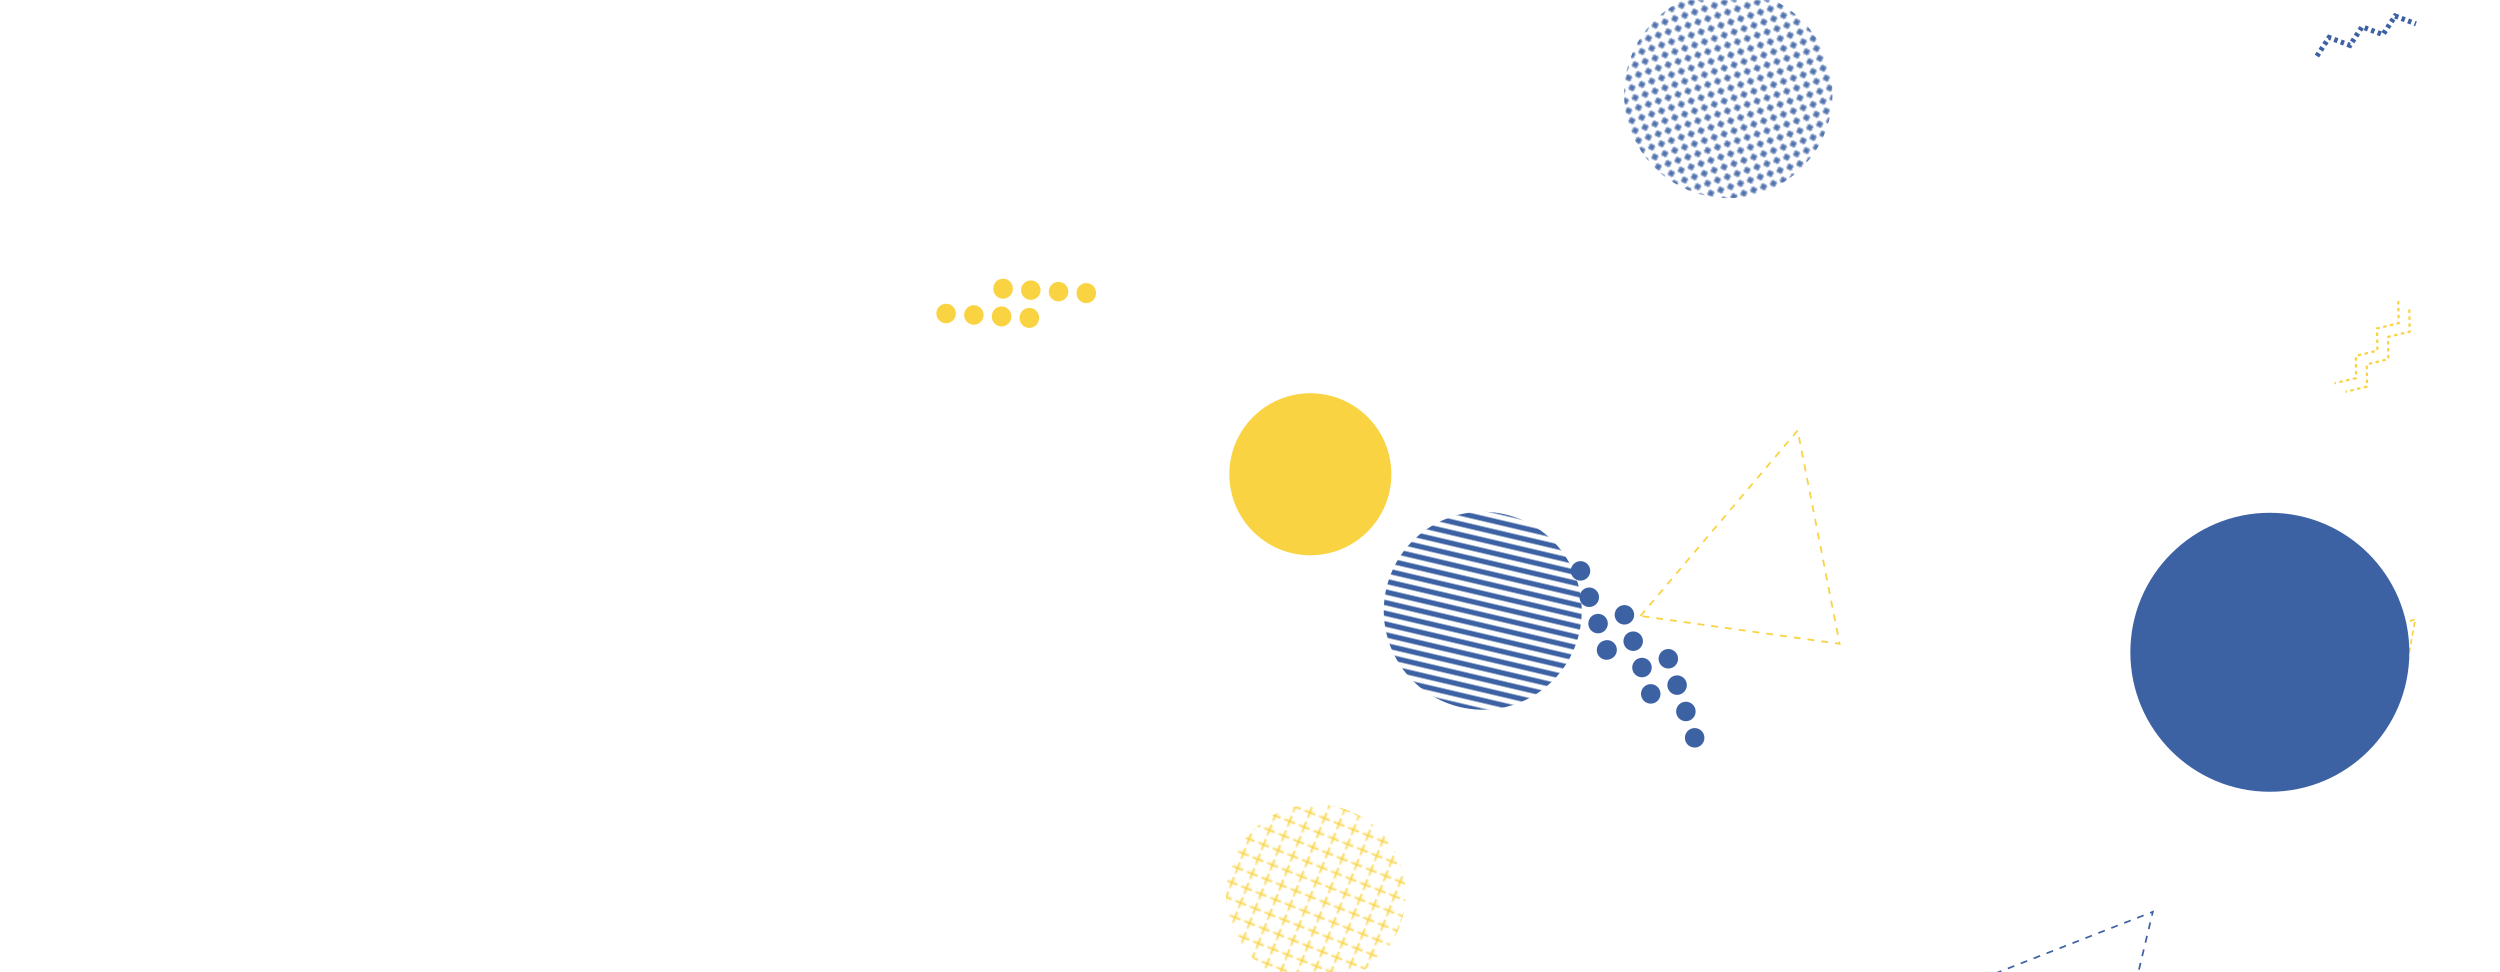 <svg xmlns="http://www.w3.org/2000/svg" version="1.1" xmlns:xlink="http://www.w3.org/1999/xlink" xmlns:svgjs="http://svgjs.dev/svgjs" width="1440" height="560" preserveAspectRatio="none" viewBox="0 0 1440 560"><g mask="url(&quot;#SvgjsMask1134&quot;)" fill="none"><path d="M1325.7 376.45 L1391.23 356.72L1384.551 392.671z" stroke="rgba(249, 211, 66, 1)" stroke-width="1" stroke-dasharray="3, 2"></path><rect width="206.88" height="206.88" clip-path="url(&quot;#SvgjsClipPath1135&quot;)" x="654.45" y="411.58" fill="url(&quot;#SvgjsPattern1136&quot;)" transform="rotate(111.5, 757.89, 515.02)"></rect><circle r="80.349" cx="1307.43" cy="375.71" fill="rgba(61, 98, 164, 1)"></circle><path d="M598.49 183.41a5.6 5.6 0 1 0-11.18-0.59 5.6 5.6 0 1 0 11.18 0.59zM582.51 182.56a5.6 5.6 0 1 0-11.18-0.59 5.6 5.6 0 1 0 11.18 0.59zM566.54 181.72a5.6 5.6 0 1 0-11.19-0.6 5.6 5.6 0 1 0 11.19 0.6zM550.56 180.87a5.6 5.6 0 1 0-11.19-0.59 5.6 5.6 0 1 0 11.19 0.59zM631.29 169.12a5.6 5.6 0 1 0-11.18-0.59 5.6 5.6 0 1 0 11.18 0.59zM615.32 168.28a5.6 5.6 0 1 0-11.19-0.6 5.6 5.6 0 1 0 11.19 0.6zM599.34 167.43a5.6 5.6 0 1 0-11.19-0.59 5.6 5.6 0 1 0 11.19 0.59zM583.36 166.58a5.6 5.6 0 1 0-11.18-0.59 5.6 5.6 0 1 0 11.18 0.59z" fill="rgba(249, 211, 66, 1)"></path><path d="M1334.53 32.3L1341.56 21.6 1353.55 26.12 1360.58 15.42 1372.57 19.93 1379.6 9.23 1391.59 13.75" stroke="rgba(61, 98, 164, 1)" stroke-width="2.97" stroke-dasharray="2, 2"></path><path d="M1127.74 569.1 L1218.42 615.19L1240.044 525.181z" stroke="rgba(61, 98, 164, 1)" stroke-width="1" stroke-dasharray="4, 4"></path><path d="M1387.75 178.25L1387.95 191.06 1375.5 194.06 1375.7 206.87 1363.25 209.87 1363.45 222.68 1351 225.69M1381.42 173.35L1381.62 186.16 1369.17 189.16 1369.38 201.97 1356.93 204.97 1357.13 217.78 1344.68 220.79" stroke="rgba(249, 211, 66, 1)" stroke-width="1.28" stroke-dasharray="2, 2"></path><rect width="240" height="240" clip-path="url(&quot;#SvgjsClipPath1137&quot;)" x="875.48" y="-65.87" fill="url(&quot;#SvgjsPattern1138&quot;)" transform="rotate(161.65, 995.48, 54.13)"></rect><path d="M944.88 354.81 L1035.44 247.95L1059.613 370.833z" stroke="rgba(249, 211, 66, 1)" stroke-width="1.03" stroke-dasharray="4, 4"></path><path d="M927.31 379.69a5.6 5.6 0 1 0-3.54-10.62 5.6 5.6 0 1 0 3.54 10.62zM922.26 364.51a5.6 5.6 0 1 0-3.54-10.63 5.6 5.6 0 1 0 3.54 10.63zM917.2 349.33a5.6 5.6 0 1 0-3.54-10.63 5.6 5.6 0 1 0 3.54 10.63zM912.14 334.15a5.6 5.6 0 1 0-3.53-10.63 5.6 5.6 0 1 0 3.53 10.63zM952.6 405a5.6 5.6 0 1 0-3.54-10.63 5.6 5.6 0 1 0 3.54 10.63zM947.55 389.82a5.6 5.6 0 1 0-3.54-10.63 5.6 5.6 0 1 0 3.54 10.63zM942.49 374.64a5.6 5.6 0 1 0-3.54-10.63 5.6 5.6 0 1 0 3.54 10.63zM937.44 359.46a5.6 5.6 0 1 0-3.54-10.63 5.6 5.6 0 1 0 3.54 10.63zM977.9 430.3a5.6 5.6 0 1 0-3.54-10.63 5.6 5.6 0 1 0 3.54 10.63zM972.84 415.12a5.6 5.6 0 1 0-3.54-10.63 5.6 5.6 0 1 0 3.54 10.63zM967.78 399.94a5.6 5.6 0 1 0-3.54-10.63 5.6 5.6 0 1 0 3.54 10.63zM962.73 384.76a5.6 5.6 0 1 0-3.54-10.63 5.6 5.6 0 1 0 3.54 10.63z" fill="rgba(61, 98, 164, 1)"></path><rect width="228" height="228" clip-path="url(&quot;#SvgjsClipPath1139&quot;)" x="740.07" y="237.79" fill="url(&quot;#SvgjsPattern1140&quot;)" transform="rotate(193.24, 854.07, 351.79)"></rect><circle r="46.667" cx="754.76" cy="273.18" fill="rgba(249, 211, 66, 1)"></circle></g><defs><mask id="SvgjsMask1134"><rect width="1440" height="560" fill="#ffffff"></rect></mask><pattern x="0" y="0" width="8.62" height="8.62" patternUnits="userSpaceOnUse" id="SvgjsPattern1136"><path d="M4.31 1L4.31 7.62M1 4.31L7.62 4.31" stroke="rgba(249, 211, 66, 1)" fill="none" stroke-width="1"></path></pattern><clipPath id="SvgjsClipPath1135"><circle r="51.72" cx="757.89" cy="515.02"></circle></clipPath><pattern x="0" y="0" width="6" height="6" patternUnits="userSpaceOnUse" id="SvgjsPattern1138"><path d="M3 1L3 5M1 3L5 3" stroke="rgba(61, 98, 164, 1)" fill="none" stroke-width="1.38"></path></pattern><clipPath id="SvgjsClipPath1137"><circle r="60" cx="995.48" cy="54.13"></circle></clipPath><pattern x="0" y="0" width="228" height="6" patternUnits="userSpaceOnUse" id="SvgjsPattern1140"><rect width="228" height="3" x="0" y="0" fill="rgba(61, 98, 164, 1)"></rect><rect width="228" height="3" x="0" y="3" fill="rgba(0, 0, 0, 0)"></rect></pattern><clipPath id="SvgjsClipPath1139"><circle r="57" cx="854.07" cy="351.79"></circle></clipPath></defs></svg>